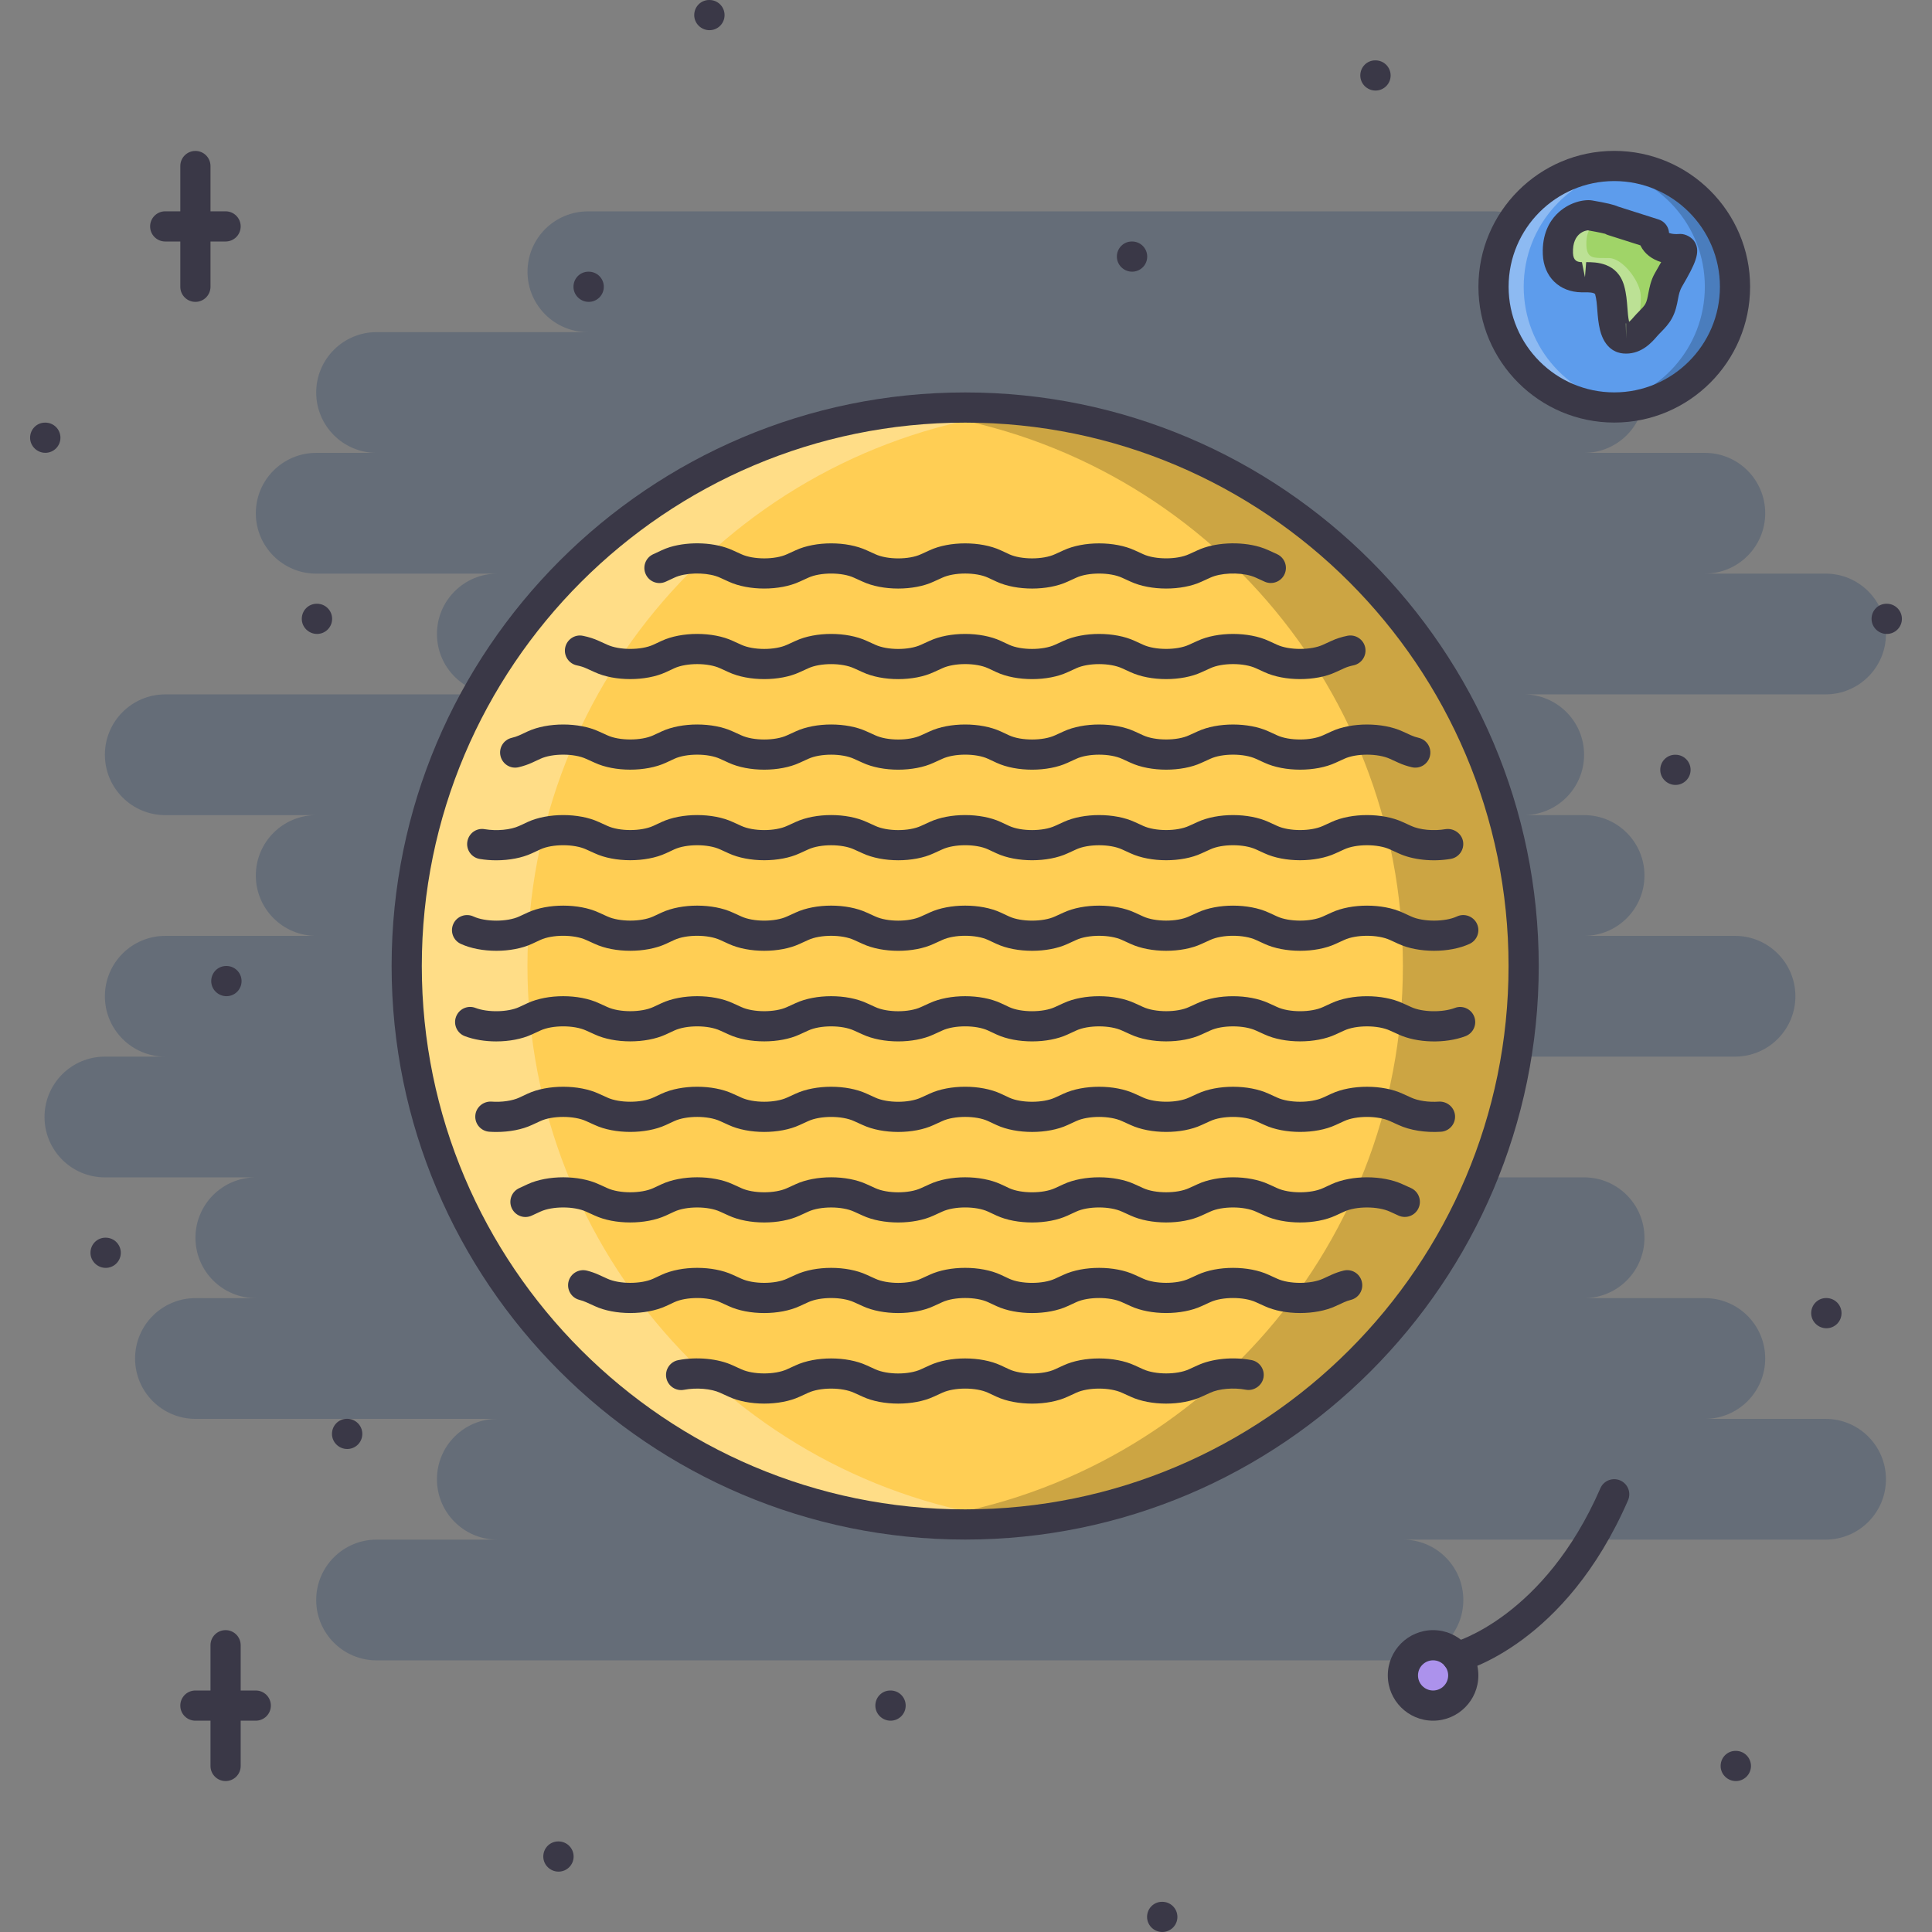 <?xml version="1.0" encoding="iso-8859-1"?>
<!-- Generator: Adobe Illustrator 19.0.0, SVG Export Plug-In . SVG Version: 6.00 Build 0)  -->
<svg version="1.1" id="Capa_1" xmlns="http://www.w3.org/2000/svg" xmlns:xlink="http://www.w3.org/1999/xlink" x="0px" y="0px"
	 viewBox="0 0 511.754 511.754" style="enable-background:new 0 0 511.754 511.754;" xml:space="preserve">
<rect x="0" y="0" width="511.754" height="511.754" fill="#808080" stroke="none"/>
<path style="fill:#656D78;" d="M483.565,375.835h-31.984c8.832,0,15.992-7.161,15.992-15.992c0-8.832-7.16-15.992-15.992-15.992
	h-31.984c8.831,0,15.992-7.161,15.992-15.993c0-8.831-7.161-15.992-15.992-15.992h-47.978c8.832,0,15.993-7.16,15.993-15.992
	c0-8.831-7.161-15.992-15.993-15.992h87.958c8.832,0,15.992-7.16,15.992-15.992c0-8.832-7.16-15.992-15.992-15.992h-39.98
	c8.831,0,15.992-7.161,15.992-15.992c0-8.832-7.161-15.992-15.992-15.992h-15.992c8.831,0,15.992-7.161,15.992-15.993
	s-7.161-15.992-15.992-15.992h79.961c8.832,0,15.992-7.161,15.992-15.993c0-8.831-7.16-15.992-15.992-15.992h-31.984
	c8.832,0,15.992-7.16,15.992-15.992s-7.16-15.992-15.992-15.992h-31.984c8.831,0,15.992-7.161,15.992-15.992
	c0-8.832-7.161-15.992-15.992-15.992h-23.991c8.831,0,15.992-7.161,15.992-15.993s-7.161-15.992-15.992-15.992H155.722
	c-8.832,0-15.992,7.161-15.992,15.992s7.161,15.993,15.992,15.993H99.749c-8.832,0-15.992,7.16-15.992,15.992
	s7.161,15.992,15.992,15.992H83.757c-8.832,0-15.992,7.161-15.992,15.992c0,8.832,7.16,15.992,15.992,15.992h47.977
	c-8.832,0-15.993,7.161-15.993,15.992c0,8.832,7.161,15.993,15.993,15.993H43.776c-8.832,0-15.993,7.161-15.993,15.992
	s7.161,15.993,15.993,15.993h39.98c-8.832,0-15.992,7.16-15.992,15.992s7.16,15.992,15.992,15.992h-39.98
	c-8.832,0-15.993,7.161-15.993,15.992c0,8.832,7.161,15.992,15.993,15.992H27.784c-8.832,0-15.992,7.161-15.992,15.992
	c0,8.832,7.161,15.992,15.992,15.992h39.981c-8.832,0-15.992,7.161-15.992,15.992c0,8.832,7.16,15.993,15.992,15.993H51.773
	c-8.832,0-15.993,7.16-15.993,15.992c0,8.831,7.161,15.992,15.993,15.992h79.961c-8.832,0-15.993,7.161-15.993,15.992
	c0,8.832,7.161,15.992,15.993,15.992H99.749c-8.832,0-15.992,7.161-15.992,15.993c0,8.831,7.161,15.992,15.992,15.992h271.869
	c8.832,0,15.993-7.161,15.993-15.992c0-8.832-7.161-15.993-15.993-15.993h111.946c8.832,0,15.992-7.16,15.992-15.992
	C499.557,382.996,492.397,375.835,483.565,375.835z"/>
<circle style="fill:#5D9CEC;" cx="427.587" cy="75.947" r="31.984"/>
<g style="opacity:0.3;">
	<path style="fill:#FFFFFF;" d="M403.604,75.948c0-16.293,12.229-29.595,27.986-31.583c-1.328-0.168-2.632-0.402-3.998-0.402
		c-17.664,0-31.984,14.321-31.984,31.985s14.32,31.985,31.984,31.985c1.366,0,2.67-0.234,3.998-0.402
		C415.832,105.543,403.604,92.241,403.604,75.948z"/>
</g>
<g style="opacity:0.2;">
	<path d="M451.58,75.948c0-16.293-12.229-29.595-27.986-31.583c1.327-0.168,2.631-0.402,3.998-0.402
		c17.663,0,31.984,14.321,31.984,31.985s-14.321,31.985-31.984,31.985c-1.367,0-2.671-0.234-3.998-0.402
		C439.352,105.543,451.58,92.241,451.58,75.948z"/>
</g>
<path style="fill:#AC92EC;" d="M387.596,443.787c0,4.419-3.585,7.996-7.996,7.996c-4.412,0-7.997-3.577-7.997-7.996
	c0-4.42,3.585-7.996,7.997-7.996C384.011,435.791,387.596,439.367,387.596,443.787z"/>
<path style="fill:#FFCE54;" d="M403.588,255.861c0,81.695-66.234,147.929-147.929,147.929c-81.703,0-147.929-66.233-147.929-147.929
	c0-81.699,66.226-147.929,147.929-147.929C337.354,107.933,403.588,174.162,403.588,255.861z"/>
<g style="opacity:0.3;">
	<path style="fill:#FFFFFF;" d="M139.714,255.861c0-76.292,57.761-139.054,131.936-147.031c-5.255-0.566-10.588-0.898-15.992-0.898
		c-81.703,0-147.929,66.229-147.929,147.929c0,81.695,66.226,147.929,147.929,147.929c5.404,0,10.737-0.327,15.992-0.897
		C197.476,394.92,139.714,332.152,139.714,255.861z"/>
</g>
<g style="opacity:0.2;">
	<path d="M371.603,255.861c0,76.291-57.769,139.059-131.937,147.031c5.256,0.57,10.589,0.897,15.993,0.897
		c81.695,0,147.929-66.233,147.929-147.929c0-81.699-66.234-147.929-147.929-147.929c-5.404,0-10.737,0.332-15.993,0.898
		C313.834,116.807,371.603,179.57,371.603,255.861z"/>
</g>
<path style="fill:#A0D468;" d="M445.067,65.968c-5.856,0.437-7.73-2.991-6.958-4.029l-10.971-3.491
	c-0.953-0.539-4.779-1.187-6.075-1.413c-0.913-0.156-8.754,0.812-8.402,10.151c0.141,3.764,2.499,6.2,6.317,6.247
	c3.162,0.031,6.364-0.344,7.395,3.404c0.875,3.17,0.547,6.466,1.328,9.621c0.32,1.281,0.983,3.045,2.6,3.186
	c2.437,0.219,4.076-1.429,5.545-3.131c1.171-1.367,2.646-2.522,3.514-4.131c1.382-2.514,1.008-5.513,2.468-8.059
	C443.006,72.286,446.918,65.828,445.067,65.968z"/>
<g style="opacity:0.3;">
	<path style="fill:#FFFFFF;" d="M434.307,88.282c-0.78-3.155,0.938-8.273,0.062-11.444c-1.03-3.748-5.005-8.449-8.168-8.48
		c-3.818-0.047-5.856,0.391-5.996-3.373c-0.211-5.54,2.912-5.896,5.317-7.059c-1.522-0.378-3.569-0.734-4.459-0.89
		c-0.913-0.156-8.754,0.812-8.402,10.151c0.141,3.764,2.499,6.2,6.317,6.247c3.162,0.031,6.364-0.344,7.395,3.404
		c0.875,3.17,0.547,6.466,1.328,9.621c0.32,1.281,0.983,3.045,2.6,3.186C432.683,89.859,432.87,89.945,434.307,88.282
		C433.183,89.496,434.322,88.333,434.307,88.282z"/>
</g>
<g>
	<path style="fill:#3A3847;" d="M427.592,111.931c-19.842,0-35.982-16.141-35.982-35.983s16.141-35.983,35.982-35.983
		s35.982,16.141,35.982,35.983S447.434,111.931,427.592,111.931z M427.592,47.961c-15.431,0-27.986,12.557-27.986,27.987
		s12.556,27.987,27.986,27.987s27.986-12.557,27.986-27.987S443.022,47.961,427.592,47.961z"/>
	<path style="fill:#3A3847;" d="M430.731,93.662L430.731,93.662c-0.117,0-0.672-0.023-0.789-0.035
		c-1.732-0.152-4.856-1.16-6.121-6.2c-0.43-1.737-0.586-3.502-0.719-5.275c-0.109-1.421-0.195-2.854-0.586-4.251
		c-0.398-0.469-1.827-0.469-2.365-0.469c-0.016,0-1.203,0-1.219,0c-5.919-0.074-10.042-4.131-10.269-10.097
		c-0.203-5.392,1.827-8.676,3.568-10.483c3.272-3.396,7.513-4.092,9.504-3.756c3.857,0.667,5.724,1.108,6.887,1.628l10.698,3.404
		c1.234,0.395,2.202,1.355,2.593,2.585c0.109,0.32,0.164,0.648,0.188,0.976c0.366,0.152,0.983,0.32,1.968,0.32
		c0.094-0.008,0.96-0.043,1.054-0.043c1.437,0,3.116,0.949,3.826,2.19c1.538,2.682,0.078,5.759-3.365,11.667
		c-0.695,1.202-0.891,2.206-1.108,3.365c-0.289,1.558-0.625,3.33-1.609,5.119c-0.835,1.55-1.96,2.698-2.951,3.709
		c-0.352,0.359-0.711,0.718-1.031,1.097C437.603,90.597,434.963,93.662,430.731,93.662z M430.645,85.662l0.086,4.002V85.67
		C430.707,85.666,430.676,85.666,430.645,85.662z M420.15,69.436c2.49,0,8.331,0,10.08,6.341c0.555,2.019,0.711,4.006,0.844,5.763
		c0.094,1.245,0.172,2.487,0.445,3.705c0.492-0.406,1.015-1.011,1.296-1.343c0.438-0.504,0.906-0.992,1.39-1.48
		c0.68-0.695,1.32-1.351,1.633-1.937c0.391-0.702,0.57-1.667,0.78-2.783c0.297-1.554,0.664-3.487,1.741-5.369
		c0.656-1.128,1.211-2.088,1.656-2.9c-2.476-0.758-4.396-2.237-5.412-4.264c-0.031-0.059-0.055-0.117-0.086-0.176l-8.59-2.733
		c-0.265-0.086-0.515-0.195-0.757-0.332c-0.109-0.023-1.14-0.32-4.6-0.921c-0.156,0.031-4.131,0.375-3.912,6.028
		c0.078,2.085,1.179,2.386,2.366,2.401l0.805,3.998L420.15,69.436z"/>
	<path style="fill:#3A3847;" d="M307.876,511.754c-2.21,0-4.037-1.788-4.037-3.998s1.749-3.998,3.951-3.998h0.086
		c2.202,0,3.998,1.788,3.998,3.998S310.078,511.754,307.876,511.754z"/>
	<path style="fill:#3A3847;" d="M459.803,471.773c-2.21,0-4.037-1.788-4.037-3.998s1.749-3.998,3.951-3.998h0.086
		c2.202,0,3.998,1.788,3.998,3.998S462.005,471.773,459.803,471.773z"/>
	<path style="fill:#3A3847;" d="M235.902,455.781c-2.202,0-4.037-1.789-4.037-3.998c0-2.21,1.749-3.998,3.959-3.998h0.078
		c2.21,0,3.998,1.788,3.998,3.998C239.9,453.992,238.112,455.781,235.902,455.781z"/>
	<path style="fill:#3A3847;" d="M483.791,351.831c-2.21,0-4.037-1.788-4.037-3.998s1.749-3.998,3.951-3.998h0.086
		c2.202,0,3.998,1.788,3.998,3.998S485.993,351.831,483.791,351.831z"/>
	<path style="fill:#3A3847;" d="M147.945,495.762c-2.202,0-4.037-1.788-4.037-3.998s1.749-3.998,3.959-3.998h0.078
		c2.209,0,3.998,1.788,3.998,3.998S150.154,495.762,147.945,495.762z"/>
	<path style="fill:#3A3847;" d="M91.972,383.815c-2.202,0-4.037-1.788-4.037-3.998s1.749-3.998,3.959-3.998h0.078
		c2.21,0,3.998,1.788,3.998,3.998S94.182,383.815,91.972,383.815z"/>
	<path style="fill:#3A3847;" d="M28.002,335.839c-2.202,0-4.037-1.788-4.037-3.998s1.749-3.999,3.959-3.999h0.078
		c2.209,0,3.998,1.789,3.998,3.999S30.212,335.839,28.002,335.839z"/>
	<path style="fill:#3A3847;" d="M59.987,263.873c-2.202,0-4.037-1.788-4.037-3.998s1.749-3.998,3.959-3.998h0.078
		c2.209,0,3.998,1.788,3.998,3.998S62.197,263.873,59.987,263.873z"/>
	<path style="fill:#3A3847;" d="M83.976,167.919c-2.202,0-4.037-1.788-4.037-3.998c0-2.209,1.749-3.998,3.959-3.998h0.078
		c2.21,0,3.998,1.789,3.998,3.998C87.974,166.131,86.186,167.919,83.976,167.919z"/>
	<path style="fill:#3A3847;" d="M155.941,79.961c-2.202,0-4.037-1.788-4.037-3.998c0-2.209,1.749-3.998,3.959-3.998h0.078
		c2.21,0,3.998,1.789,3.998,3.998C159.939,78.173,158.151,79.961,155.941,79.961z"/>
	<path style="fill:#3A3847;" d="M299.879,71.965c-2.209,0-4.037-1.788-4.037-3.998s1.75-3.998,3.952-3.998h0.085
		c2.203,0,3.999,1.788,3.999,3.998S302.082,71.965,299.879,71.965z"/>
	<path style="fill:#3A3847;" d="M364.356,23.988c-2.21,0-4.037-1.788-4.037-3.998s1.749-3.998,3.951-3.998h0.086
		c2.202,0,3.998,1.788,3.998,3.998S366.559,23.988,364.356,23.988z"/>
	<path style="fill:#3A3847;" d="M12.01,119.942c-2.202,0-4.037-1.788-4.037-3.998s1.75-3.998,3.959-3.998h0.078
		c2.21,0,3.998,1.788,3.998,3.998S14.22,119.942,12.01,119.942z"/>
	<path style="fill:#3A3847;" d="M499.783,167.919c-2.21,0-4.037-1.788-4.037-3.998c0-2.209,1.749-3.998,3.951-3.998h0.086
		c2.202,0,3.998,1.789,3.998,3.998C503.781,166.131,501.985,167.919,499.783,167.919z"/>
	<path style="fill:#3A3847;" d="M443.811,207.916c-2.21,0-4.037-1.789-4.037-3.999c0-2.209,1.749-3.998,3.951-3.998h0.086
		c2.202,0,3.998,1.789,3.998,3.998C447.809,206.127,446.013,207.916,443.811,207.916z"/>
	<path style="fill:#3A3847;" d="M187.926,7.996c-2.202,0-4.037-1.788-4.037-3.998S185.638,0,187.848,0h0.078
		c2.21,0,3.998,1.788,3.998,3.998S190.136,7.996,187.926,7.996z"/>
	<path style="fill:#3A3847;" d="M51.757,79.961c-2.21,0-3.998-1.788-3.998-3.998V43.979c0-2.209,1.788-3.998,3.998-3.998
		s3.998,1.789,3.998,3.998v31.985C55.755,78.173,53.967,79.961,51.757,79.961z"/>
	<path style="fill:#3A3847;" d="M59.753,63.969H43.761c-2.21,0-3.998-1.789-3.998-3.998c0-2.21,1.788-3.998,3.998-3.998h15.992
		c2.21,0,3.998,1.788,3.998,3.998C63.751,62.181,61.963,63.969,59.753,63.969z"/>
	<path style="fill:#3A3847;" d="M59.753,471.773c-2.21,0-3.998-1.788-3.998-3.998v-31.984c0-2.211,1.788-3.998,3.998-3.998
		s3.998,1.787,3.998,3.998v31.984C63.751,469.985,61.963,471.773,59.753,471.773z"/>
	<path style="fill:#3A3847;" d="M67.749,455.781H51.757c-2.21,0-3.998-1.789-3.998-3.998c0-2.21,1.788-3.998,3.998-3.998h15.992
		c2.21,0,3.998,1.788,3.998,3.998C71.747,453.992,69.959,455.781,67.749,455.781z"/>
	<path style="fill:#3A3847;" d="M379.6,455.781c-6.614,0-11.995-5.381-11.995-11.994c0-6.614,5.381-11.994,11.995-11.994
		c6.613,0,11.994,5.38,11.994,11.994C391.594,450.4,386.213,455.781,379.6,455.781z M379.6,439.789
		c-2.203,0-3.999,1.796-3.999,3.998c0,2.201,1.796,3.998,3.999,3.998c2.201,0,3.998-1.797,3.998-3.998
		C383.598,441.585,381.801,439.789,379.6,439.789z"/>
	<path style="fill:#3A3847;" d="M385.939,442.936c-1.796,0-3.428-1.211-3.881-3.029c-0.531-2.141,0.766-4.303,2.897-4.85
		c0.366-0.094,24.082-6.677,38.958-40.84c0.866-2.03,3.248-2.951,5.255-2.077c2.03,0.89,2.952,3.24,2.069,5.263
		c-16.586,38.107-43.206,45.135-44.33,45.416C386.58,442.897,386.26,442.936,385.939,442.936z"/>
	<path style="fill:#3A3847;" d="M255.659,407.804c-83.772,0-151.927-68.154-151.927-151.927S171.887,103.95,255.659,103.95
		s151.927,68.154,151.927,151.927S339.431,407.804,255.659,407.804z M255.659,111.946c-79.368,0-143.931,64.566-143.931,143.931
		c0,79.368,64.563,143.931,143.931,143.931c79.36,0,143.931-64.562,143.931-143.931C399.59,176.513,335.019,111.946,255.659,111.946
		z"/>
	<path style="fill:#3A3847;" d="M237.917,155.898c-3.389,0-6.786-0.613-9.433-1.843l-2.241-1.015
		c-3.186-1.488-8.957-1.484-12.143-0.016l-2.288,1.042c-5.24,2.437-13.524,2.448-18.819-0.012l-2.233-1.019
		c-2.779-1.301-7.574-1.496-10.947-0.477c-0.391,0.121-0.797,0.273-1.164,0.449l-2.28,1.058c-2.015,0.941-4.389,0.062-5.31-1.937
		c-0.937-2.003-0.07-4.381,1.937-5.31l2.265-1.055c0.672-0.32,1.421-0.605,2.202-0.851c5.302-1.597,12.127-1.242,16.641,0.858
		l2.233,1.016c3.194,1.487,8.964,1.487,12.135,0.016l2.296-1.047c5.271-2.44,13.541-2.44,18.819,0.016l2.233,1.012
		c3.217,1.495,8.973,1.499,12.135,0.02l2.296-1.047c5.255-2.436,13.524-2.44,18.819,0.004l2.272,1.059
		c3.162,1.444,8.94,1.456,12.111-0.02l2.28-1.039c5.271-2.44,13.548-2.44,18.834,0.008l2.233,1.023
		c3.194,1.472,8.973,1.472,12.135,0.008l2.296-1.043c4.436-2.069,11.205-2.428,16.453-0.882c0.852,0.261,1.64,0.554,2.374,0.897
		l2.226,1.02c2.007,0.921,2.889,3.295,1.968,5.302c-0.922,2.015-3.304,2.882-5.295,1.968l-2.249-1.03
		c-0.429-0.199-0.874-0.359-1.327-0.5c-3.318-0.984-8.082-0.781-10.808,0.488l-2.295,1.046c-5.248,2.444-13.525,2.44-18.819-0.012
		l-2.241-1.022c-3.186-1.476-8.973-1.476-12.143-0.008l-2.272,1.038c-5.239,2.44-13.517,2.452-18.819,0.012l-2.279-1.062
		c-3.163-1.46-8.941-1.464-12.112,0.012l-2.296,1.042C244.68,155.289,241.298,155.898,237.917,155.898z"/>
	<path style="fill:#3A3847;" d="M237.917,179.886c-3.389,0-6.786-0.613-9.433-1.843l-2.241-1.015
		c-3.186-1.484-8.957-1.484-12.143-0.016l-2.288,1.042c-5.24,2.44-13.524,2.444-18.819-0.012l-2.233-1.019
		c-3.193-1.484-8.956-1.48-12.135-0.02l-2.256,1.05c-5.318,2.44-13.587,2.44-18.85-0.016l-2.241-1.011
		c-0.695-0.328-1.531-0.586-2.437-0.77c-2.163-0.437-3.568-2.545-3.131-4.708s2.553-3.592,4.708-3.131
		c1.539,0.309,2.944,0.762,4.193,1.339l2.241,1.015c3.194,1.483,8.965,1.479,12.158,0.027l2.249-1.046
		c5.294-2.452,13.563-2.448,18.843,0.008l2.233,1.015c3.194,1.487,8.964,1.487,12.135,0.016l2.296-1.046
		c5.271-2.44,13.541-2.44,18.819,0.016l2.233,1.011c3.217,1.499,8.973,1.495,12.135,0.02l2.296-1.046
		c5.255-2.437,13.524-2.44,18.819,0.004l2.272,1.058c3.162,1.448,8.94,1.452,12.111-0.02l2.28-1.039
		c5.271-2.444,13.548-2.44,18.834,0.008l2.233,1.023c3.194,1.468,8.973,1.476,12.135,0.008l2.296-1.042
		c5.256-2.437,13.533-2.437,18.819,0.012l2.233,1.023c3.186,1.476,8.964,1.476,12.15,0.008l2.271-1.039
		c1.227-0.57,2.647-1.027,4.193-1.343c2.141-0.438,4.279,0.941,4.725,3.112c0.438,2.163-0.952,4.275-3.115,4.72
		c-0.945,0.195-1.765,0.453-2.452,0.773l-2.28,1.038c-5.263,2.448-13.548,2.44-18.835-0.008l-2.233-1.022
		c-3.201-1.488-8.979-1.48-12.135-0.008l-2.295,1.042c-5.248,2.444-13.525,2.44-18.819-0.012l-2.241-1.022
		c-3.186-1.476-8.973-1.476-12.143-0.008l-2.272,1.038c-5.239,2.44-13.517,2.452-18.819,0.012L261.702,177
		c-3.163-1.46-8.941-1.464-12.112,0.012l-2.296,1.042C244.68,179.277,241.298,179.886,237.917,179.886z"/>
	<path style="fill:#3A3847;" d="M237.917,203.875c-3.389,0-6.786-0.613-9.433-1.843l-2.241-1.015
		c-3.186-1.483-8.957-1.483-12.143-0.016l-2.288,1.042c-5.24,2.436-13.524,2.448-18.819-0.012l-2.233-1.019
		c-3.193-1.483-8.956-1.483-12.135-0.02l-2.256,1.05c-5.318,2.444-13.587,2.436-18.85-0.016l-2.241-1.011
		c-3.202-1.491-8.973-1.487-12.135-0.023l-2.272,1.054c-1.062,0.484-2.233,0.878-3.483,1.175c-2.139,0.527-4.294-0.809-4.81-2.963
		c-0.516-2.147,0.812-4.303,2.959-4.814c0.718-0.172,1.39-0.387,1.991-0.66l2.249-1.046c5.287-2.44,13.564-2.44,18.834,0.008
		l2.241,1.015c3.194,1.484,8.965,1.48,12.158,0.027l2.249-1.046c5.294-2.448,13.563-2.448,18.843,0.008l2.233,1.015
		c3.194,1.488,8.964,1.488,12.135,0.016l2.296-1.046c5.271-2.44,13.541-2.44,18.819,0.016l2.233,1.011
		c3.217,1.495,8.973,1.499,12.135,0.02l2.296-1.046c5.255-2.436,13.524-2.44,18.819,0.004l2.272,1.058
		c3.162,1.449,8.94,1.453,12.111-0.02l2.28-1.039c5.271-2.444,13.548-2.436,18.834,0.008l2.233,1.023
		c3.194,1.468,8.973,1.476,12.135,0.008l2.296-1.042c5.256-2.436,13.533-2.432,18.819,0.012l2.233,1.023
		c3.186,1.476,8.964,1.476,12.15,0.008l2.271-1.039c5.271-2.444,13.541-2.436,18.827,0.008l2.241,1.023
		c0.609,0.277,1.297,0.5,2.022,0.672c2.147,0.503,3.483,2.655,2.976,4.806c-0.5,2.143-2.616,3.487-4.803,2.979
		c-1.272-0.297-2.46-0.699-3.521-1.187l-2.257-1.031c-3.202-1.476-8.979-1.483-12.135-0.008l-2.28,1.039
		c-5.263,2.448-13.548,2.44-18.835-0.008l-2.233-1.023c-3.201-1.483-8.979-1.483-12.135-0.008l-2.295,1.042
		c-5.248,2.444-13.525,2.44-18.819-0.012l-2.241-1.023c-3.186-1.476-8.973-1.476-12.143-0.008l-2.272,1.039
		c-5.239,2.44-13.517,2.452-18.819,0.012l-2.279-1.062c-3.163-1.464-8.941-1.46-12.112,0.012l-2.296,1.042
		C244.68,203.266,241.298,203.875,237.917,203.875z"/>
	<path style="fill:#3A3847;" d="M131.453,227.879c-1.468,0-2.944-0.117-4.373-0.355c-2.179-0.359-3.655-2.421-3.288-4.6
		c0.359-2.175,2.39-3.686,4.6-3.287c3.194,0.531,6.864,0.184,9.121-0.859l2.265-1.05c5.287-2.44,13.564-2.44,18.834,0.008
		l2.241,1.015c3.194,1.484,8.965,1.48,12.158,0.027l2.249-1.046c5.294-2.448,13.563-2.448,18.843,0.008l2.233,1.015
		c3.194,1.488,8.964,1.488,12.135,0.016l2.296-1.046c5.271-2.44,13.541-2.44,18.819,0.016l2.233,1.011
		c3.217,1.5,8.973,1.496,12.135,0.02l2.296-1.046c5.255-2.437,13.524-2.44,18.819,0.004l2.272,1.058
		c3.162,1.445,8.94,1.457,12.111-0.02l2.28-1.038c5.271-2.444,13.548-2.437,18.834,0.008l2.233,1.022
		c3.194,1.472,8.973,1.476,12.135,0.008l2.296-1.042c5.256-2.437,13.533-2.433,18.819,0.012l2.233,1.022
		c3.186,1.476,8.964,1.476,12.15,0.008l2.271-1.038c5.271-2.444,13.541-2.437,18.827,0.008l2.241,1.022
		c2.288,1.059,5.935,1.414,9.16,0.863c2.062-0.309,4.232,1.093,4.607,3.275c0.366,2.179-1.102,4.24-3.28,4.611
		c-4.794,0.816-10.112,0.25-13.837-1.487l-2.233-1.023c-3.202-1.476-8.979-1.483-12.135-0.008l-2.28,1.039
		c-5.263,2.444-13.548,2.444-18.835-0.008l-2.233-1.023c-3.201-1.483-8.979-1.483-12.135-0.008l-2.295,1.043
		c-5.248,2.444-13.525,2.44-18.819-0.012l-2.241-1.023c-3.186-1.476-8.973-1.476-12.143-0.008l-2.272,1.039
		c-5.239,2.44-13.517,2.452-18.819,0.012l-2.279-1.062c-3.163-1.464-8.941-1.46-12.112,0.012l-2.296,1.043
		c-5.24,2.452-13.517,2.448-18.811-0.012l-2.241-1.016c-3.186-1.487-8.957-1.479-12.143-0.016l-2.288,1.043
		c-5.24,2.44-13.524,2.444-18.819-0.012l-2.233-1.02c-3.193-1.483-8.956-1.479-12.135-0.02l-2.256,1.051
		c-5.318,2.444-13.587,2.436-18.85-0.016l-2.241-1.012c-3.202-1.491-8.973-1.483-12.135-0.023l-2.272,1.055
		C138.27,227.238,134.889,227.879,131.453,227.879z"/>
	<path style="fill:#3A3847;" d="M131.468,251.852c-3.397,0-6.793-0.617-9.433-1.847c-2.007-0.933-2.874-3.311-1.937-5.31
		c0.93-2.003,3.311-2.862,5.31-1.937c3.155,1.468,8.925,1.476,12.104,0.008l2.265-1.05c5.287-2.44,13.564-2.44,18.834,0.008
		l2.241,1.015c3.194,1.48,8.965,1.484,12.158,0.027l2.249-1.046c5.294-2.448,13.563-2.448,18.843,0.008l2.233,1.015
		c3.194,1.488,8.964,1.488,12.135,0.016l2.296-1.046c5.271-2.44,13.541-2.44,18.819,0.016l2.233,1.011
		c3.217,1.5,8.973,1.496,12.135,0.02l2.296-1.046c5.255-2.433,13.524-2.444,18.819,0.004l2.272,1.058
		c3.162,1.445,8.94,1.457,12.111-0.02l2.28-1.039c5.271-2.444,13.548-2.437,18.834,0.008l2.233,1.023
		c3.194,1.472,8.973,1.472,12.135,0.008l2.296-1.042c5.256-2.437,13.533-2.433,18.819,0.012l2.233,1.023
		c3.186,1.472,8.964,1.48,12.15,0.008l2.271-1.039c5.271-2.444,13.541-2.437,18.827,0.008l2.241,1.023
		c3.187,1.476,8.973,1.476,12.143,0.008c1.983-0.937,4.373-0.051,5.311,1.944c0.921,2.007,0.055,4.381-1.952,5.31
		c-5.279,2.452-13.557,2.452-18.851,0l-2.233-1.023c-3.202-1.48-8.979-1.48-12.135-0.008l-2.28,1.039
		c-5.263,2.444-13.548,2.444-18.835-0.008l-2.233-1.023c-3.201-1.488-8.979-1.48-12.135-0.008l-2.295,1.042
		c-5.248,2.444-13.525,2.44-18.819-0.012l-2.241-1.023c-3.186-1.476-8.973-1.476-12.143-0.008l-2.272,1.039
		c-5.239,2.44-13.517,2.452-18.819,0.012l-2.279-1.062c-3.163-1.46-8.941-1.464-12.112,0.012l-2.296,1.042
		c-5.24,2.452-13.517,2.448-18.811-0.012l-2.241-1.015c-3.186-1.484-8.957-1.484-12.143-0.016l-2.288,1.042
		c-5.24,2.437-13.524,2.448-18.819-0.012l-2.233-1.019c-3.193-1.48-8.956-1.484-12.135-0.02l-2.256,1.05
		c-5.318,2.44-13.587,2.44-18.85-0.016l-2.241-1.011c-3.202-1.488-8.973-1.488-12.135-0.023l-2.272,1.054
		C138.231,251.242,134.85,251.852,131.468,251.852z"/>
	<path style="fill:#3A3847;" d="M131.445,275.852c-2.92,0-5.849-0.453-8.316-1.39c-2.069-0.781-3.108-3.093-2.327-5.153
		c0.781-2.07,3.084-3.124,5.153-2.328c3.288,1.25,8.59,1.141,11.557-0.226l2.265-1.055c5.287-2.44,13.564-2.433,18.834,0.016
		l2.241,1.016c3.194,1.483,8.965,1.476,12.158,0.023l2.249-1.047c5.294-2.452,13.563-2.444,18.843,0.008l2.233,1.016
		c3.194,1.483,8.964,1.483,12.135,0.016l2.296-1.047c5.271-2.44,13.541-2.44,18.819,0.016l2.233,1.016
		c3.217,1.499,8.973,1.491,12.135,0.016l2.296-1.047c5.255-2.437,13.524-2.44,18.819,0l2.272,1.062
		c3.162,1.452,8.94,1.452,12.111-0.016l2.28-1.047c5.271-2.44,13.548-2.433,18.834,0.016l2.233,1.016
		c3.194,1.468,8.973,1.483,12.135,0.016l2.296-1.047c5.256-2.437,13.533-2.433,18.819,0.016l2.233,1.016
		c3.186,1.483,8.964,1.483,12.15,0.016l2.271-1.047c5.271-2.44,13.541-2.433,18.827,0.016l2.241,1.016
		c2.983,1.39,8.27,1.491,11.588,0.249c2.055-0.788,4.373,0.266,5.146,2.328c0.781,2.076-0.266,4.372-2.335,5.153
		c-5.356,2.022-12.837,1.812-17.741-0.469l-2.241-1.015c-3.202-1.484-8.979-1.484-12.135-0.016l-2.28,1.046
		c-5.263,2.437-13.548,2.437-18.835-0.016l-2.233-1.015c-3.201-1.484-8.979-1.484-12.135-0.016l-2.295,1.046
		c-5.248,2.444-13.525,2.437-18.819-0.016l-2.241-1.015c-3.186-1.484-8.973-1.484-12.143-0.016l-2.272,1.046
		c-5.239,2.437-13.517,2.452-18.819,0.008l-2.279-1.062c-3.163-1.461-8.941-1.461-12.112,0.008l-2.296,1.046
		c-5.24,2.452-13.517,2.452-18.811-0.016l-2.241-1.015c-3.186-1.484-8.957-1.484-12.143-0.016l-2.288,1.046
		c-5.24,2.437-13.524,2.444-18.819-0.016l-2.233-1.015c-3.193-1.484-8.956-1.484-12.135-0.016l-2.256,1.046
		c-5.318,2.444-13.587,2.437-18.85-0.016l-2.241-1.015c-3.202-1.484-8.973-1.484-12.135-0.016l-2.272,1.046
		C138.215,275.234,134.834,275.852,131.445,275.852z"/>
	<path style="fill:#3A3847;" d="M131.476,299.84c-0.617,0-1.234-0.023-1.851-0.062c-2.202-0.148-3.874-2.045-3.725-4.256
		c0.141-2.209,2.101-3.842,4.256-3.725c2.757,0.203,5.56-0.219,7.356-1.046l2.265-1.062c5.287-2.438,13.564-2.438,18.834,0.016
		l2.241,1.015c3.194,1.483,8.965,1.476,12.158,0.023l2.249-1.046c5.294-2.453,13.563-2.445,18.843,0.008l2.233,1.015
		c3.194,1.483,8.964,1.483,12.135,0.016l2.296-1.046c5.271-2.438,13.541-2.438,18.819,0.016l2.233,1.015
		c3.217,1.499,8.973,1.491,12.135,0.016l2.296-1.046c5.255-2.438,13.524-2.445,18.819,0l2.272,1.062
		c3.162,1.452,8.94,1.452,12.111-0.016l2.28-1.046c5.271-2.438,13.548-2.438,18.834,0.016l2.233,1.015
		c3.194,1.468,8.973,1.483,12.135,0.016l2.296-1.046c5.256-2.438,13.533-2.438,18.819,0.016l2.233,1.015
		c3.186,1.483,8.964,1.483,12.15,0.016l2.271-1.046c5.271-2.438,13.541-2.438,18.827,0.016l2.241,1.015
		c1.827,0.851,4.607,1.28,7.387,1.077c2.164-0.102,4.107,1.516,4.256,3.725c0.148,2.211-1.522,4.107-3.725,4.256
		c-4.131,0.266-8.215-0.383-11.26-1.796l-2.241-1.015c-3.202-1.484-8.979-1.484-12.135-0.016l-2.28,1.046
		c-5.263,2.437-13.548,2.437-18.835-0.016l-2.233-1.015c-3.201-1.484-8.979-1.484-12.135-0.016L318.274,298
		c-5.248,2.444-13.525,2.437-18.819-0.016l-2.241-1.015c-3.186-1.484-8.973-1.484-12.143-0.016l-2.272,1.046
		c-5.239,2.437-13.517,2.452-18.819,0.008l-2.279-1.062c-3.163-1.461-8.941-1.461-12.112,0.008l-2.296,1.046
		c-5.24,2.452-13.517,2.452-18.811-0.016l-2.241-1.015c-3.186-1.484-8.957-1.477-12.143-0.016l-2.288,1.046
		c-5.24,2.437-13.524,2.452-18.819-0.016l-2.233-1.015c-3.193-1.484-8.956-1.484-12.135-0.016l-2.256,1.046
		c-5.318,2.444-13.587,2.437-18.85-0.016l-2.241-1.015c-3.202-1.484-8.973-1.484-12.135-0.016l-2.272,1.046
		C138.301,299.192,134.951,299.84,131.476,299.84z"/>
	<path style="fill:#3A3847;" d="M237.917,323.813c-3.389,0-6.786-0.608-9.433-1.842l-2.241-1.016
		c-3.186-1.483-8.957-1.483-12.143-0.016l-2.288,1.047c-5.24,2.436-13.524,2.443-18.819-0.016l-2.233-1.016
		c-3.193-1.483-8.956-1.483-12.135-0.016l-2.256,1.047c-5.318,2.436-13.587,2.436-18.85-0.016l-2.241-1.016
		c-3.202-1.483-8.973-1.483-12.135-0.016l-2.272,1.047c-2.007,0.952-4.373,0.062-5.31-1.938c-0.929-2.006-0.055-4.389,1.944-5.31
		l2.272-1.062c5.287-2.437,13.564-2.437,18.834,0.016l2.241,1.015c3.194,1.483,8.965,1.476,12.158,0.023l2.249-1.046
		c5.294-2.452,13.563-2.444,18.843,0.008l2.233,1.015c3.194,1.483,8.964,1.483,12.135,0.016l2.296-1.046
		c5.271-2.437,13.541-2.437,18.819,0.016l2.233,1.015c3.217,1.491,8.973,1.491,12.135,0.016l2.296-1.046
		c5.255-2.437,13.524-2.437,18.819,0l2.272,1.062c3.162,1.444,8.94,1.452,12.111-0.016l2.28-1.046
		c5.271-2.437,13.548-2.437,18.834,0.016l2.233,1.015c3.194,1.476,8.973,1.476,12.135,0.016l2.296-1.046
		c5.256-2.437,13.533-2.437,18.819,0.016l2.233,1.015c3.186,1.483,8.964,1.483,12.15,0.016l2.271-1.046
		c5.271-2.437,13.541-2.437,18.827,0.016l2.241,1.015c2.007,0.921,2.89,3.296,1.976,5.294c-0.913,2.016-3.287,2.905-5.302,1.984
		l-2.257-1.031c-3.202-1.483-8.979-1.483-12.135-0.016l-2.28,1.047c-5.263,2.443-13.548,2.436-18.835-0.016l-2.233-1.016
		c-3.201-1.483-8.979-1.483-12.135-0.016l-2.295,1.047c-5.248,2.443-13.525,2.436-18.819-0.016l-2.241-1.016
		c-3.186-1.483-8.973-1.483-12.143-0.016l-2.272,1.047c-5.239,2.436-13.517,2.451-18.819,0.008l-2.279-1.062
		c-3.163-1.46-8.941-1.46-12.112,0.008l-2.296,1.047C244.68,323.204,241.298,323.813,237.917,323.813z"/>
	<path style="fill:#3A3847;" d="M237.917,347.802c-3.389,0-6.786-0.609-9.433-1.843l-2.241-1.016
		c-3.186-1.483-8.957-1.483-12.143-0.016l-2.288,1.047c-5.24,2.436-13.524,2.451-18.819-0.016l-2.233-1.016
		c-3.193-1.483-8.956-1.483-12.135-0.016l-2.256,1.047c-5.318,2.443-13.587,2.436-18.85-0.016l-2.241-1.016
		c-0.555-0.25-1.156-0.461-1.804-0.625c-2.132-0.546-3.421-2.732-2.874-4.872c0.555-2.14,2.726-3.405,4.865-2.874
		c1.124,0.289,2.179,0.656,3.131,1.094l2.257,1.03c3.194,1.483,8.965,1.476,12.158,0.023l2.249-1.046
		c5.294-2.452,13.563-2.444,18.843,0.008l2.233,1.015c3.194,1.483,8.964,1.483,12.135,0.016l2.296-1.046
		c5.271-2.437,13.541-2.437,18.819,0.016l2.233,1.015c3.217,1.499,8.973,1.491,12.135,0.016l2.296-1.046
		c5.255-2.437,13.524-2.444,18.819,0l2.272,1.062c3.162,1.452,8.94,1.452,12.111-0.016l2.28-1.046
		c5.271-2.437,13.548-2.437,18.834,0.016l2.233,1.015c3.194,1.468,8.973,1.483,12.135,0.016l2.296-1.046
		c5.256-2.437,13.533-2.437,18.819,0.016l2.233,1.015c3.186,1.483,8.964,1.483,12.15,0.016l2.271-1.046
		c0.984-0.438,2.047-0.828,3.187-1.102c2.179-0.539,4.311,0.789,4.834,2.929c0.53,2.14-0.781,4.311-2.929,4.833
		c-0.641,0.164-1.233,0.367-1.772,0.617l-2.249,1.031c-5.263,2.443-13.548,2.436-18.835-0.016l-2.233-1.016
		c-3.201-1.491-8.979-1.483-12.135-0.016l-2.295,1.047c-5.248,2.436-13.525,2.443-18.819-0.016l-2.241-1.016
		c-3.186-1.483-8.973-1.483-12.143-0.016l-2.272,1.047c-5.239,2.436-13.517,2.451-18.819,0.008l-2.279-1.062
		c-3.163-1.46-8.941-1.46-12.112,0.008l-2.296,1.047C244.68,347.192,241.298,347.802,237.917,347.802z"/>
	<path style="fill:#3A3847;" d="M237.917,371.79c-3.389,0-6.786-0.609-9.433-1.843l-2.241-1.016
		c-3.186-1.483-8.957-1.476-12.143-0.016l-2.288,1.047c-5.24,2.437-13.524,2.444-18.819-0.016l-2.233-1.016
		c-2.381-1.101-6.309-1.421-9.573-0.796c-2.171,0.421-4.271-1-4.693-3.163c-0.421-2.17,0.992-4.271,3.163-4.692
		c4.904-0.953,10.581-0.406,14.446,1.39l2.233,1.016c3.194,1.483,8.964,1.483,12.135,0.016l2.296-1.047
		c5.271-2.437,13.541-2.437,18.819,0.016l2.233,1.016c3.217,1.491,8.973,1.499,12.135,0.016l2.296-1.047
		c5.255-2.437,13.524-2.437,18.819,0l2.272,1.062c3.162,1.452,8.94,1.452,12.111-0.016l2.28-1.047
		c5.271-2.437,13.548-2.437,18.834,0.016l2.233,1.016c3.194,1.468,8.973,1.483,12.135,0.016l2.296-1.047
		c3.85-1.78,9.348-2.312,14.251-1.397c2.171,0.405,3.6,2.491,3.194,4.661c-0.406,2.171-2.608,3.592-4.662,3.194
		c-3.264-0.617-7.13-0.273-9.441,0.804l-2.295,1.047c-5.248,2.437-13.525,2.444-18.819-0.016l-2.241-1.016
		c-3.186-1.483-8.973-1.483-12.143-0.016l-2.272,1.047c-5.239,2.437-13.517,2.452-18.819,0.008l-2.279-1.062
		c-3.163-1.46-8.941-1.46-12.112,0.008l-2.296,1.047C244.68,371.181,241.298,371.79,237.917,371.79z"/>
</g>
<g>
</g>
<g>
</g>
<g>
</g>
<g>
</g>
<g>
</g>
<g>
</g>
<g>
</g>
<g>
</g>
<g>
</g>
<g>
</g>
<g>
</g>
<g>
</g>
<g>
</g>
<g>
</g>
<g>
</g>
</svg>
